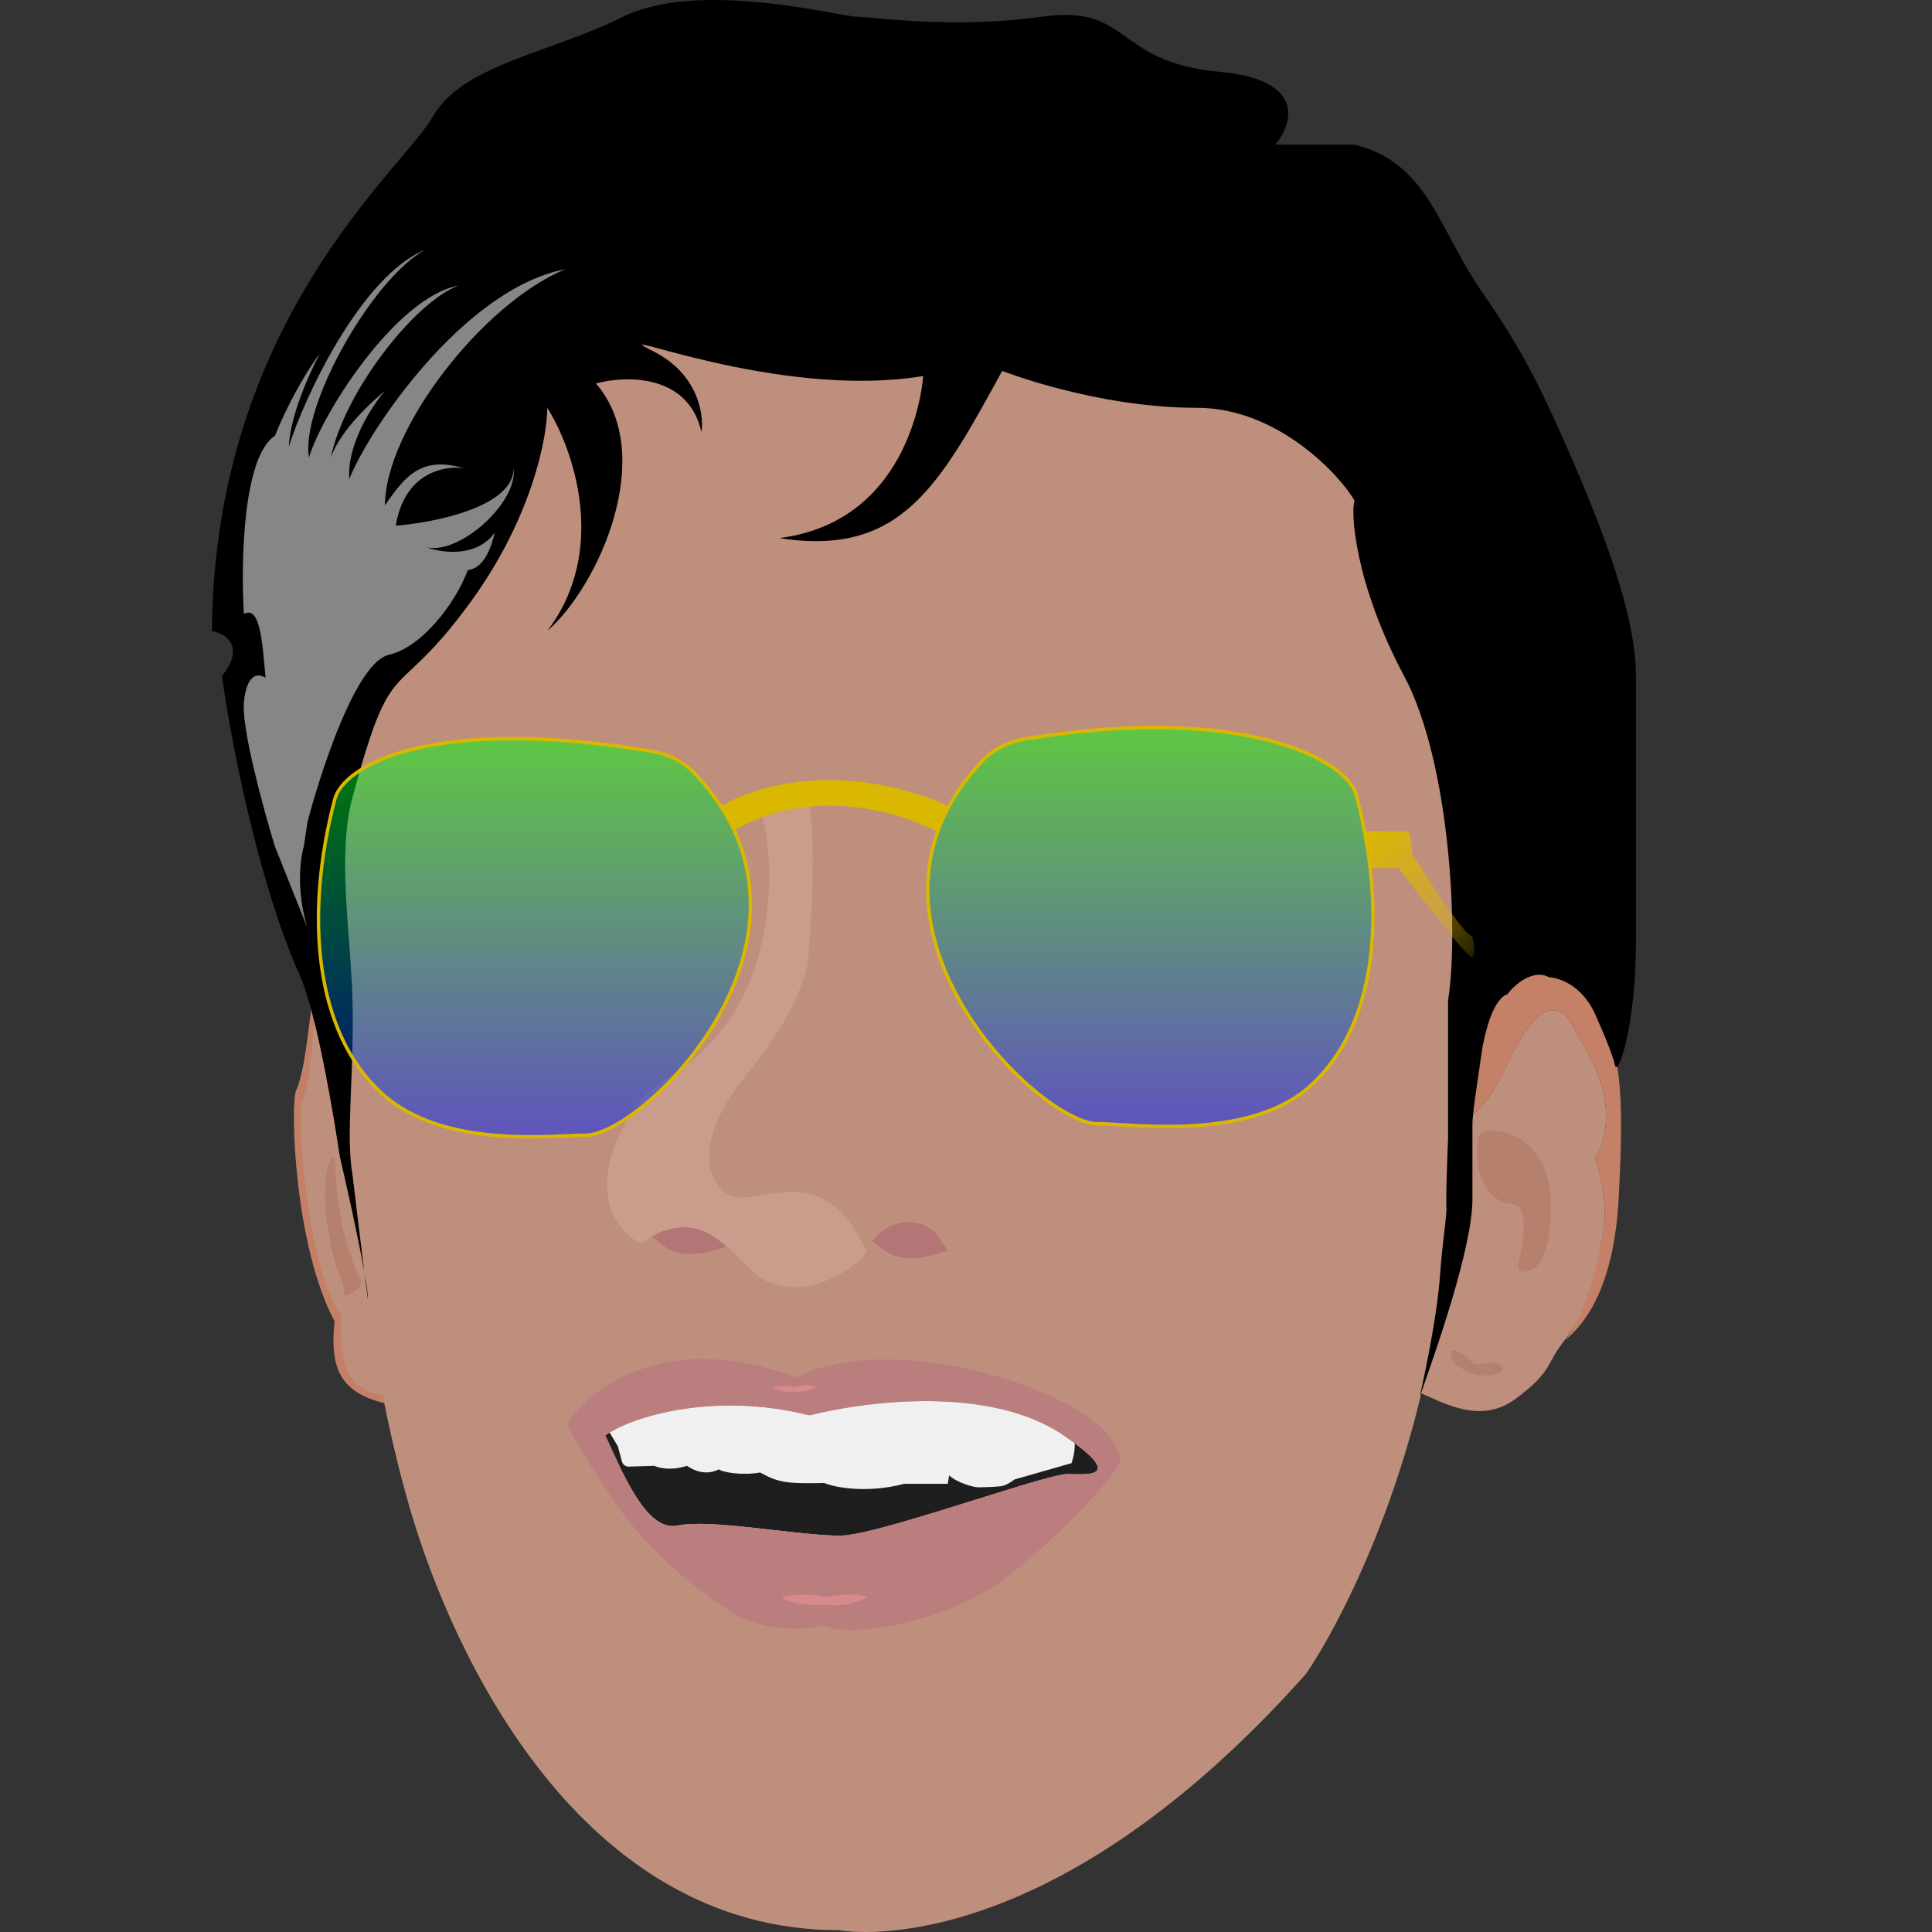 <svg width="1331" height="1331" viewBox="0 0 1331 1331" fill="none" xmlns="http://www.w3.org/2000/svg">
<rect x="0" y="0" width="1331" height="1331" fill="#333333" stroke="none"/>
<path d="M1044.57 963.36C1020.24 981.777 994.678 966.529 977.3 959.05L1006.96 773.301C1013.78 766.041 1021.41 768.986 1038.3 733.191C1047.14 714.46 1060.15 690.66 1074.85 697.145C1081.15 699.92 1083.17 706.219 1094.73 727.106C1114.46 762.779 1104.54 790.019 1098.69 798.378C1102.21 804.977 1107.81 830.712 1104.57 848.721C1101.22 867.387 1096.46 894.709 1086.69 910.626C1081.34 919.36 1073.96 927.324 1069.28 936.439C1063.39 947.919 1056.94 953.999 1044.57 963.36Z" fill="#BF8F7D"/>
<path d="M1068.52 829.488C1068.02 789.484 1042.96 779.119 1025.94 778.632C1022 778.519 1018.76 781.499 1018.21 785.402C1014.39 812.888 1028.29 829.488 1042.18 829.488C1053.21 829.488 1049.75 855.311 1045.98 871.241C1045.46 873.456 1046.53 875.863 1048.79 876.098C1057.23 876.974 1069.01 868.699 1068.52 829.488Z" fill="#B5816E"/>
<path d="M1027.19 947.536C1014.87 948.944 1004.75 941.963 1001.23 938.297C999.91 935.804 998.062 930.73 1001.23 930.378C1005.19 929.938 1009.59 934.338 1013.99 938.297C1018.39 942.257 1027.19 936.098 1033.79 940.497C1039.06 944.016 1031.59 946.656 1027.19 947.536Z" fill="#B5816E"/>
<path d="M1078 923.459C1090.25 913.489 1111.91 889.508 1115.18 824.658C1118.66 755.453 1118.89 714.349 1091.11 683.129C1081.2 671.994 1062.23 670.616 1057.23 670.616C1037.71 670.616 1020.4 697.14 1020.93 711.923C1021.46 726.705 1017.3 740.084 1014.22 745.584L1006.96 773.301C1013.78 766.041 1021.41 768.986 1038.3 733.191C1047.14 714.46 1060.15 690.66 1074.85 697.145C1081.15 699.92 1083.17 706.22 1094.73 727.106C1114.46 762.779 1104.54 790.019 1098.69 798.378C1102.21 804.977 1107.81 830.712 1104.57 848.721C1100.14 873.398 1091.5 907.049 1078 923.459Z" fill="#C48167"/>
<path d="M204.01 751.242C213.696 729.544 213.722 669.129 220.732 678.643C229.337 685.097 233.209 697.76 237.563 724.005C242.823 755.71 239.035 789.976 243.069 806.182C250.986 838.02 267.831 912.937 267.831 967.32C234.221 960.344 227.016 942.492 230.521 910.309C202.378 857.694 199.976 760.278 204.01 751.242Z" fill="#C38067"/>
<path d="M208.496 758.584C217.678 738.015 214.494 677.781 221.14 686.8C229.297 692.918 234.958 703.93 239.086 728.81C244.072 758.866 240.481 791.349 244.304 806.712C251.81 836.893 266.82 910.145 266.82 961.699C235.808 958.436 234.958 936.412 234.958 906.23C209.893 868.707 204.672 767.149 208.496 758.584Z" fill="#BF8F7D"/>
<path d="M230.803 869.81C220.509 830.056 223.513 807.992 227.823 798.507C228.679 796.624 230.815 797.368 230.856 799.436C231.847 850.254 246.375 877.038 248.476 881.502C250.216 885.2 246.301 888.028 246.301 888.028C246.301 888.028 236.404 896.185 237.056 890.747C237.709 885.308 232.24 875.363 230.803 869.81Z" fill="#B5816E"/>
<path d="M282.474 1039.49C251.165 932.149 239.115 797.988 240.046 733.693L217.683 680.693V563.284C219.546 537.193 226.628 475.507 240.046 437.489C256.819 389.967 276.387 348.035 318.319 261.377C360.251 174.718 407.774 211.059 539.16 174.718C670.546 138.377 645.387 174.718 720.865 174.718C796.342 174.718 846.66 197.082 941.705 292.127C1036.75 387.171 972.455 401.149 994.819 485.012C1017.18 568.875 1006 683.488 994.819 856.805C985.874 995.459 927.728 1112.12 899.774 1153.12C717.854 1357.39 577.911 1329.75 577.911 1329.75C399.958 1329.75 312.022 1140.8 282.474 1039.49Z" fill="#BF8F7D"/>
<path d="M557.769 975.045C489.431 957.961 432.638 977.181 416.977 988.926C428.367 1013.13 444.989 1055.59 466.674 1051.02C489.922 1046.13 548.616 1057.95 578.837 1057.95C604.307 1057.95 719.55 1015.54 735.456 1015.54C747.434 1015.54 777.059 1019.21 732.886 988.926C681.279 953.548 594.074 965.791 557.769 975.045Z" fill="#1E1E1E"/>
<path d="M473.2 1009.83C462.432 1013.42 453.758 1011.32 450.767 1009.83L433.181 1010.38C430.995 1010.45 429.049 1009 428.482 1006.89L425.668 996.38L412.489 974.404L455.503 944.934L502.893 949.219L542.129 958.028L605.992 941.405C631.2 943.17 676.448 952.932 682.842 953.134C690.835 953.386 737.986 983.171 738.238 985.944C738.44 988.162 743.028 992.663 738.238 1007.99L698.851 1019.27C698.851 1019.27 693.716 1023.41 689.608 1023.89C685.5 1024.37 677.476 1024.66 674.009 1024.66C670.737 1024.66 659.246 1021.51 653.886 1016.38L652.923 1022.25H622.882C597.27 1028.99 575.012 1024.75 567.824 1021.65C542.129 1022.25 536.189 1021.41 523.643 1014.43C511.802 1016.61 498.079 1014.45 495.224 1012.27C490.535 1014.61 482.988 1016.35 473.2 1009.83Z" fill="#F0F0F0"/>
<path fill-rule="evenodd" clip-rule="evenodd" d="M390.403 981.277C405.902 956.533 459.251 915.448 548.655 949.055C604.532 919.282 720.773 947.832 760.336 984.947C767.188 991.147 771.077 1001.4 772.164 1005.75C765.774 1021.65 722.54 1064.41 693.039 1086.91C653.476 1117.09 588.218 1128.51 567.009 1119.95C550.014 1124.3 521.547 1121.89 505.918 1111.81C481.8 1096.25 463.501 1081.94 441.386 1057.55C417.323 1031 390.403 981.277 390.403 981.277ZM557.769 975.045C489.431 957.961 432.638 977.181 416.977 988.926C418.172 991.465 419.424 994.204 420.734 997.069C431.91 1021.52 447.263 1055.11 466.674 1051.02C480.541 1048.1 507.017 1051.13 532.54 1054.05C549.809 1056.03 566.641 1057.95 578.837 1057.95C593.064 1057.95 635.301 1044.72 672.59 1033.04C702.057 1023.8 728.435 1015.54 735.456 1015.54C736.552 1015.54 737.795 1015.57 739.116 1015.6C752.236 1015.92 773.018 1016.44 732.886 988.926C681.279 953.548 594.074 965.791 557.769 975.045Z" fill="#BB7E7E"/>
<path fill-rule="evenodd" clip-rule="evenodd" d="M390.403 981.277C405.902 956.533 459.251 915.448 548.655 949.055C604.532 919.282 720.773 947.832 760.336 984.947C767.188 991.147 771.077 1001.4 772.164 1005.75C765.774 1021.65 722.54 1064.41 693.039 1086.91C653.476 1117.09 588.218 1128.51 567.009 1119.95C550.014 1124.3 521.547 1121.89 505.918 1111.81C481.8 1096.25 463.501 1081.94 441.386 1057.55C417.323 1031 390.403 981.277 390.403 981.277ZM557.769 975.045C489.431 957.961 432.638 977.181 416.977 988.926C418.172 991.465 419.424 994.204 420.734 997.069C431.91 1021.52 447.263 1055.11 466.674 1051.02C480.541 1048.1 507.017 1051.13 532.54 1054.05C549.809 1056.03 566.641 1057.95 578.837 1057.95C593.064 1057.95 635.301 1044.72 672.59 1033.04C702.057 1023.8 728.435 1015.54 735.456 1015.54C736.552 1015.54 737.795 1015.57 739.116 1015.6C752.236 1015.92 773.018 1016.44 732.886 988.926C681.279 953.548 594.074 965.791 557.769 975.045Z" fill="#BB7E7E"/>
<path d="M547.569 955.731C540.608 953.773 534.336 954.915 532.071 955.731C536.856 958.994 544.397 959.266 547.569 958.994C553.877 959.211 559.986 956.909 562.252 955.731C556.379 953.121 550.016 954.644 547.569 955.731Z" fill="#D88989"/>
<path d="M568.762 1100.2C557.148 1097.38 543.686 1099.02 538.406 1100.2C544.742 1105.83 561.283 1106.06 568.762 1105.48C581.081 1107.59 592.959 1102.84 597.359 1100.2C590.32 1097.03 575.362 1098.88 568.762 1100.2Z" fill="#D88A8A"/>
<path d="M501.831 858.552C474.386 867.343 463.88 865.627 449.3 851.905C451.587 847.902 456.804 839.426 459.377 837.539C461.95 835.652 486.894 841.613 499.044 844.829L501.831 858.552Z" fill="#B37575"/>
<path d="M653.502 861.451C626.057 870.242 615.551 868.526 600.971 854.804C603.898 851.681 603.251 851.584 608.764 847.514C621.435 838.158 641.182 840.82 648.431 854.804C650.948 859.659 653.502 861.451 653.502 861.451Z" fill="#B37575"/>
<path d="M458.404 744.156C507.632 712.956 528.672 666.147 529.892 605.228C530.271 586.305 527.445 572.191 524.182 557.1L556.882 552.202C563.784 579.166 556.882 659.133 556.882 659.133C556.882 659.133 556.092 689.225 515.306 738.984C474.52 788.743 488.698 816.908 502.973 823.434C513.426 828.212 530.59 820.112 549.062 821.394C578.428 823.434 588.353 846.41 597.19 861.773C596.51 864.356 587.727 874.534 571.086 881.529C552.607 889.297 538.974 886.97 527.847 882.54C516.72 878.111 500.128 851.832 479.67 846.553C463.304 842.329 447.497 851.731 441.639 856.96C401.535 834.401 420.633 781.677 443.005 756.153C447.316 751.235 452.88 747.657 458.404 744.156Z" fill="#CA9C8B"/>
<path d="M323.909 415.126C270.796 487.807 270.796 445.876 242.841 549.307C232.114 588.998 241.593 642.632 242.841 689.079C244.195 739.462 237.993 782.132 242.841 809.283C245.139 828.581 248.587 857.227 250.939 876.003C252.113 882.646 252.963 888.24 253.312 892.088C254.02 899.866 252.836 891.144 250.939 876.003C246.799 852.571 238.63 816.082 234.174 797.058C225.595 740.304 215.035 690.59 206.454 671.672C177.345 606.851 158.62 507.398 152.896 465.774C169.482 444.94 155.199 436.373 145.985 434.694C147.713 220.814 277.29 116.907 298.023 80.626C318.755 44.344 377.023 37.433 429.328 11.518C481.632 -14.397 579.638 11.518 590.004 11.518C600.37 11.518 655.656 20.156 717.854 11.518C780.051 2.88 766.229 42.617 840.52 49.527C899.953 55.056 890.624 85.233 878.53 99.63H933.186C983.514 111.959 990.728 157.187 1020.15 199.836C1047.25 239.112 1059.75 263.265 1078.94 306.953C1105.01 366.288 1127.06 424.198 1127.06 465.774V648.574C1127.06 706.648 1114.52 742.944 1112.55 733.705C1110.96 726.314 1103.97 709.948 1100.67 702.688C1089.45 673.651 1067.04 673.198 1067.04 673.198C1056.48 667.39 1043.47 678.051 1038.63 684.87C1028.6 688.038 1023.14 711.134 1021.16 722.352C1019.24 736.211 1014.39 766.174 1014.39 774.621V826.056C1014.39 859.394 989.546 929.772 978.264 961.738L978.056 962.327C978.056 962.327 989.784 911.766 992.172 877.378C993.497 858.299 997.044 832.544 997.233 831.18C997.093 832.169 995.149 845.172 997.614 784.124V689.079C1005.07 642.488 999.028 525.094 967.36 465.774C933.186 401.761 930.391 352.451 933.186 344.997C923.868 328.224 880.624 280.945 824.715 280.945C754.828 280.945 690.437 255.51 690.437 255.51L690.131 256.069C646.704 335.393 620.242 383.728 536.826 370.707C630.227 358.879 635.989 259.039 635.989 259.039C535.352 275.812 410.568 222.241 449.705 241.809C481.014 257.463 485.114 285.604 483.25 297.717C474.305 257.463 431.068 258.581 410.568 264.172C453.059 313.372 412.432 403.944 377.023 434.694C419.514 378.785 394.728 308.899 377.023 280.945C377.023 301.445 366.4 356.981 323.909 415.126Z" fill="black"/>
<path d="M189.382 583.17C181.552 557.543 166.318 501.805 168.027 483.867C169.735 465.928 176.602 462.73 183.008 467.001C180.873 447.069 179.986 416.169 168.027 423.003C165.891 388.122 167.172 314.73 189.382 300.209C201.341 271.165 215.009 250.379 220.348 243.616C213.585 256.074 199.847 286.328 198.992 307.683C209.314 274.582 248.548 190.223 292.913 172.074C256.11 192.24 206.894 280.134 212.874 315.158C222.128 284.192 273.251 204.591 315.852 196.777C285.945 207.783 237.162 269.72 227.895 315.434C230.997 305.925 240.847 289.746 265.195 269.243C256.297 279.565 238.927 306.188 240.636 330.106C252.738 298.429 318.373 199.298 389.458 185.434C331.985 209.381 265.195 296.151 265.195 348.259C279.076 327.615 290.694 313.975 319.652 322.632C306.483 320.496 278.649 325.408 272.67 362.14C299.72 360.004 353.821 349.113 353.821 322.632C356.944 345.769 317.089 382.214 294.025 377.089C304.352 380.93 328.184 384.28 340.897 366.956C338.924 374.59 334.503 391.486 322.289 392.732C313.449 416.481 289.969 446.162 268.043 451.056C240.636 457.174 212.166 564.034 211.758 566.889C211.432 569.173 209.991 578.695 209.311 583.17C206.864 591.203 203.927 613.63 211.758 639.081L189.382 583.17Z" fill="#868686"/>
<path d="M645.313 571.362C579.32 539.686 524.545 558.164 505.408 571.362L498.238 556.109C519.337 542.91 579.725 524.432 652.483 556.109L645.313 571.362Z" fill="#DAB700"/>
<path fill-rule="evenodd" clip-rule="evenodd" d="M499.752 556.562L505.89 569.62C526.196 556.356 580.091 539.225 644.75 569.79L650.899 556.708C580.021 526.295 521.209 543.668 499.752 556.562ZM497.613 555.11C519.024 541.717 579.821 523.189 652.953 555.029L654.064 555.513L645.873 572.938L644.803 572.424C579.217 540.943 524.891 559.356 506.076 572.332L504.933 573.121L496.727 555.664L497.613 555.11Z" fill="#DAB700"/>
<path d="M1014.26 645.079C1007.08 643.774 973.133 588.37 973.133 588.37L963.671 598C963.671 598 1007.87 657.179 1014.26 659.762C1017.25 655.412 1014.26 645.079 1014.26 645.079Z" fill="url(#paint0_linear)"/>
<path d="M942.743 598H963.671L973.133 588.37C972.494 582.603 971.557 575.794 970.438 572.625H940.541L942.743 598Z" fill="url(#paint1_linear)"/>
<path d="M448.626 517.508C297.656 492.461 236.751 527.235 230.643 550.557C209.485 631.344 217.134 710.973 262.552 752.843C304.788 791.779 379.36 782.068 403.413 782.068C443.538 782.068 584.074 643.711 478.422 532.63C470.566 524.37 459.872 519.373 448.626 517.508Z" fill="url(#paint2_linear)" fill-opacity="0.5"/>
<path fill-rule="evenodd" clip-rule="evenodd" d="M246.718 533.002C237.917 539.063 233.211 545.401 231.783 550.856C210.659 631.51 218.424 710.56 263.351 751.977C284.186 771.184 313.075 778.453 339.908 780.883C359.344 782.644 377.507 781.861 390.686 781.293C395.727 781.076 400.039 780.89 403.413 780.89C408.14 780.89 414.518 778.835 421.934 774.867C429.319 770.916 437.617 765.131 446.152 757.82C463.221 743.196 481.156 722.537 494.554 698.432C507.953 674.326 516.784 646.831 515.739 618.511C514.695 590.217 503.792 561.013 477.569 533.442C469.917 525.397 459.471 520.501 448.433 518.67C373.048 506.163 320.249 508.61 285.59 517.039C268.26 521.253 255.498 526.955 246.718 533.002ZM285.033 514.75C320.096 506.223 373.234 503.806 448.819 516.346C460.273 518.246 471.214 523.342 479.276 531.818C505.878 559.788 517.027 589.533 518.093 618.424C519.159 647.287 510.158 675.208 496.613 699.577C483.068 723.946 464.949 744.819 447.684 759.609C439.052 767.004 430.613 772.895 423.045 776.945C415.508 780.977 408.718 783.246 403.413 783.246C400.172 783.246 395.957 783.427 390.993 783.641C377.798 784.209 359.304 785.006 339.695 783.229C312.67 780.781 283.155 773.438 261.754 753.709C215.844 711.385 208.31 631.179 229.504 550.259C231.129 544.052 236.327 537.298 245.382 531.062C254.457 524.812 267.502 519.013 285.033 514.75Z" fill="#DAB700"/>
<path d="M706.716 508.956C858.353 484.271 928.255 524.281 934.364 547.605C955.523 628.392 948.766 705.693 903.347 747.563C861.111 786.499 780.055 774.149 756.002 774.149C715.879 774.149 571.555 635.184 676.926 524.061C684.77 515.789 695.464 510.787 706.716 508.956Z" fill="url(#paint3_linear)" fill-opacity="0.5"/>
<path fill-rule="evenodd" clip-rule="evenodd" d="M916.879 529.229C926.565 535.81 931.803 542.477 933.225 547.903C954.351 628.566 947.472 705.285 902.549 746.697C881.737 765.883 851.258 772.507 822.783 774.282C808.569 775.167 794.91 774.842 783.288 774.294C778.932 774.088 774.846 773.85 771.122 773.633C764.952 773.273 759.773 772.971 756.002 772.971C751.275 772.971 744.837 770.906 737.314 766.92C729.824 762.951 721.375 757.14 712.661 749.799C695.23 735.115 676.813 714.376 662.925 690.19C649.036 666.002 639.71 638.425 640.364 610.044C641.017 581.693 651.632 552.448 677.781 524.871C685.419 516.816 695.864 511.915 706.905 510.118C782.603 497.796 837.815 501.636 874.812 511.416C893.313 516.307 907.232 522.676 916.879 529.229ZM875.414 509.138C838.023 499.254 782.466 495.431 706.526 507.793C695.064 509.659 684.121 514.761 676.072 523.25C649.536 551.235 638.676 581.032 638.009 609.99C637.342 638.918 646.846 666.919 660.882 691.363C674.919 715.808 693.521 736.755 711.143 751.6C719.954 759.023 728.541 764.937 736.211 769.002C743.85 773.049 750.699 775.327 756.002 775.327C759.711 775.327 764.768 775.622 770.868 775.978C774.603 776.196 778.73 776.437 783.177 776.647C794.838 777.197 808.593 777.526 822.929 776.633C851.555 774.849 882.721 768.18 904.146 748.429C950.06 706.102 956.695 628.218 935.503 547.306C933.87 541.071 928.08 533.991 918.203 527.281C908.286 520.544 894.107 514.08 875.414 509.138Z" fill="#DAB700"/>
<defs>
<linearGradient id="paint0_linear" x1="940.541" y1="572.625" x2="1023.41" y2="663.552" gradientUnits="userSpaceOnUse">
<stop stop-color="#DAB700"/>
<stop offset="0.887" stop-color="#DAB700" stop-opacity="0.21"/>
<stop offset="1" stop-color="#DAB700" stop-opacity="0"/>
</linearGradient>
<linearGradient id="paint1_linear" x1="940.541" y1="572.625" x2="1023.41" y2="663.552" gradientUnits="userSpaceOnUse">
<stop stop-color="#DAB700"/>
<stop offset="0.887" stop-color="#DAB700" stop-opacity="0.21"/>
<stop offset="1" stop-color="#DAB700" stop-opacity="0"/>
</linearGradient>
<linearGradient id="paint2_linear" x1="368.199" y1="508.822" x2="368.199" y2="783.143" gradientUnits="userSpaceOnUse">
<stop stop-color="#00FF0A"/>
<stop offset="1" stop-color="#001AFF"/>
</linearGradient>
<linearGradient id="paint3_linear" x1="792.508" y1="501.191" x2="792.508" y2="776.01" gradientUnits="userSpaceOnUse">
<stop stop-color="#00FF0A"/>
<stop offset="1" stop-color="#001AFF"/>
</linearGradient>
</defs>
</svg>
